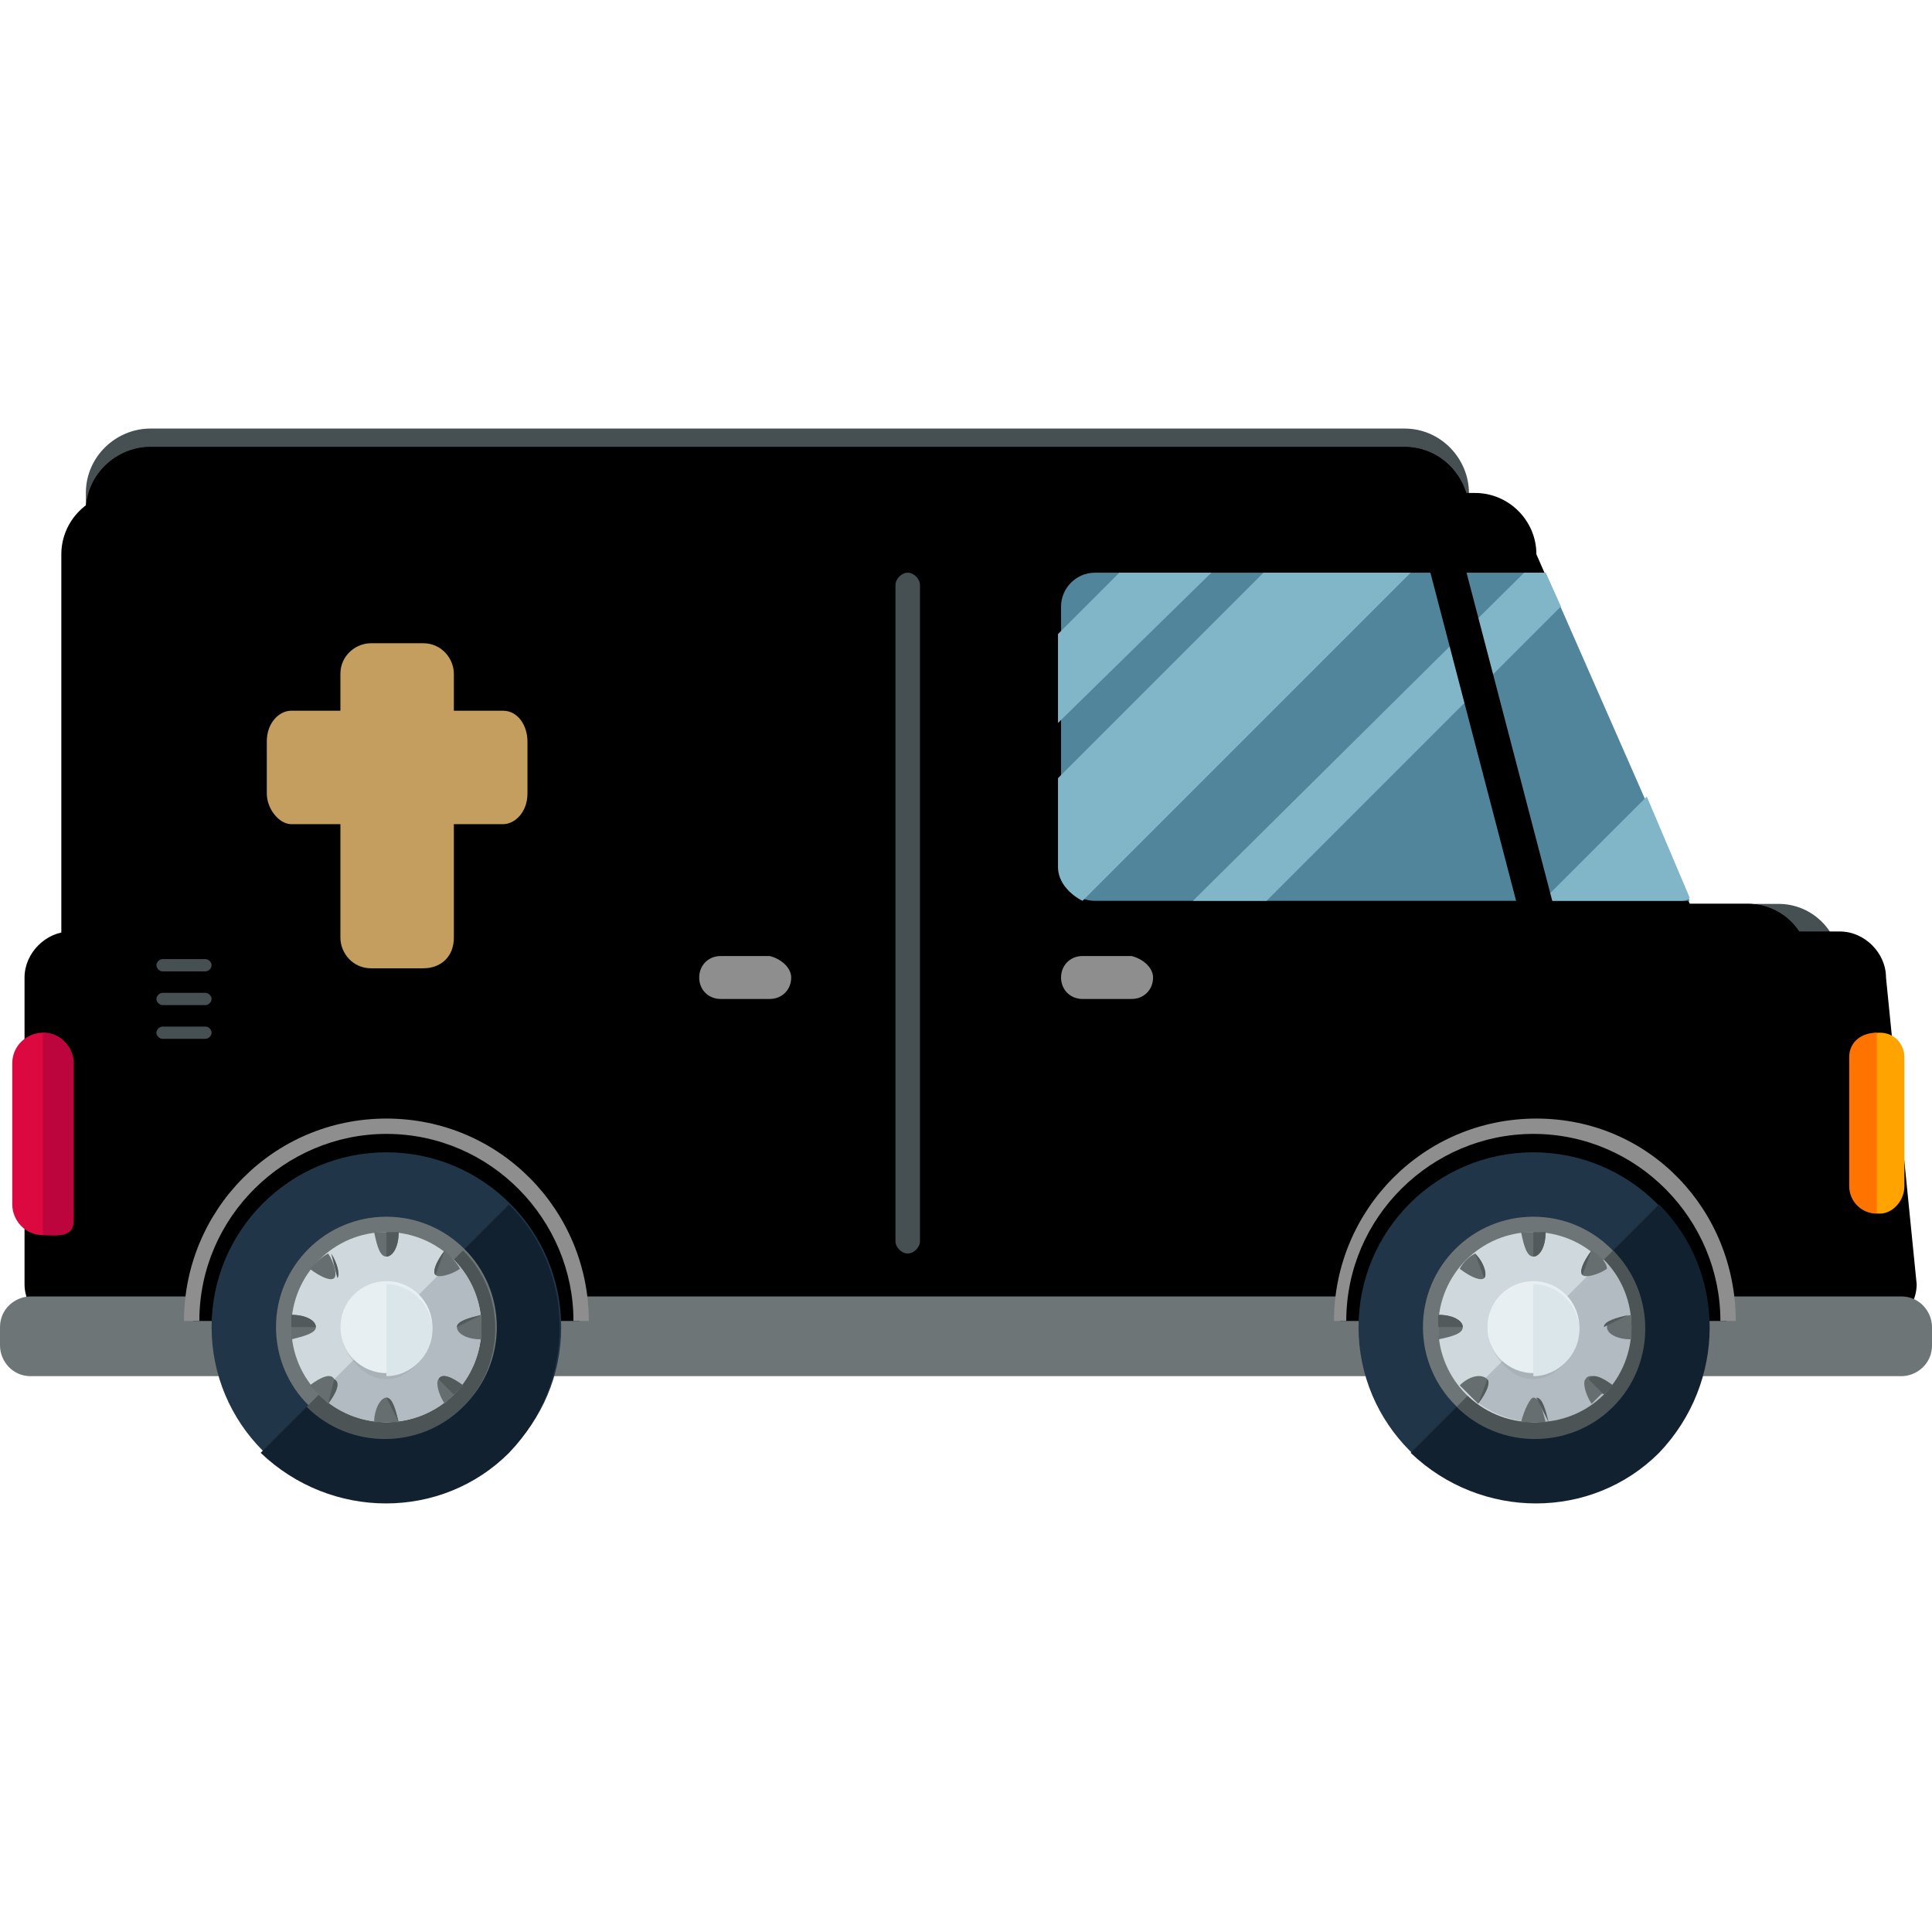 <!DOCTYPE svg PUBLIC "-//W3C//DTD SVG 1.1//EN" "http://www.w3.org/Graphics/SVG/1.1/DTD/svg11.dtd">
<!-- Uploaded to: SVG Repo, www.svgrepo.com, Transformed by: SVG Repo Mixer Tools -->
<svg height="800px" width="800px" version="1.1" id="Layer_1" xmlns="http://www.w3.org/2000/svg" xmlns:xlink="http://www.w3.org/1999/xlink" viewBox="0 0 504 504" xml:space="preserve" fill="#000000">
<g id="SVGRepo_bgCarrier" stroke-width="0"/>
<g id="SVGRepo_tracerCarrier" stroke-linecap="round" stroke-linejoin="round"/>
<g id="SVGRepo_iconCarrier"> <g> <path style="fill:#464F51;" d="M480,262.2c0,8.8-7.2,16-16,16h-44c-8.8,0-16-7.2-16-16v-10.4c0-8.8,7.2-16,16-16h44 c8.8,0,16,7.2,16,16V262.2z"/> <path style="fill:#464F51;" d="M383.2,156.6c0,9.6-8,16.8-16.8,16.8H39.2c-9.6,0-16.8-8-16.8-16.8v-28c0-9.6,8-16.8,16.8-16.8 h327.2c9.6,0,16.8,8,16.8,16.8V156.6z"/> </g> <path id="SVGCleanerId_0" d="M383.2,161.4c0,9.6-8,16.8-16.8,16.8H39.2c-9.6,0-16.8-8-16.8-16.8v-28c0-9.6,8-16.8,16.8-16.8h327.2 c9.6,0,16.8,8,16.8,16.8V161.4z"/> <g> <path id="SVGCleanerId_0_1_" d="M383.2,161.4c0,9.6-8,16.8-16.8,16.8H39.2c-9.6,0-16.8-8-16.8-16.8v-28c0-9.6,8-16.8,16.8-16.8 h327.2c9.6,0,16.8,8,16.8,16.8V161.4z"/> </g> <path d="M500,335c0,6.4-5.6,12-12,12H18.4c-6.4,0-12-5.6-12-12v-80c0-6.4,5.6-12,12-12H480c6.4,0,12,5.6,12,12L500,335z"/> <path style="fill:#6E7577;" d="M504,351c0,4.8-4,8-8,8H8c-4.8,0-8-4-8-8v-4.8c0-4.8,4-8,8-8h488c4.8,0,8,4,8,8V351z"/> <path d="M50.4,344.6c0-28,22.4-50.4,50.4-50.4s50.4,22.4,50.4,50.4"/> <path style="fill:#8E8E8E;" d="M153.6,344.6h-4c0-26.4-21.6-48.8-48.8-48.8c-26.4,0-48.8,21.6-48.8,48.8h-4 c0-28.8,23.2-52.8,52.8-52.8S153.6,315.8,153.6,344.6z"/> <circle style="fill:#203547;" cx="100.8" cy="346.2" r="45.6"/> <path style="fill:#122130;" d="M132.8,314.2c17.6,17.6,17.6,46.4,0,64.8c-17.6,17.6-46.4,17.6-64.8,0"/> <circle style="fill:#6E7577;" cx="100.8" cy="346.2" r="28.8"/> <path style="fill:#4C5456;" d="M120.8,326.2c11.2,11.2,11.2,29.6,0,40.8c-11.2,11.2-29.6,11.2-40.8,0"/> <circle style="fill:#CED8DD;" cx="100.8" cy="346.2" r="24.8"/> <path style="fill:#B2BBC1;" d="M118.4,328.6c9.6,9.6,9.6,25.6,0,35.2s-25.6,9.6-35.2,0"/> <path style="opacity:0.2;fill:#888F91;enable-background:new ;" d="M112.8,346.2c0,6.4-5.6,13.6-12,13.6s-12-7.2-12-13.6 s5.6-12,12-12C107.2,335,112.8,339.8,112.8,346.2z"/> <circle style="fill:#E7EFF2;" cx="100.8" cy="346.2" r="12"/> <path style="fill:#DAE6EA;" d="M100.8,335c6.4,0,12,5.6,12,12s-5.6,12-12,12"/> <path style="fill:#666E70;" d="M100.8,321.4c-0.8,0-2.4,0-3.2,0c0.8,4,1.6,6.4,3.2,6.4s3.2-2.4,3.2-6.4 C103.2,321.4,102.4,321.4,100.8,321.4z"/> <path style="fill:#535A5B;" d="M100.8,327.8c1.6,0,3.2-2.4,3.2-6.4c-0.8,0-2.4,0-3.2,0"/> <path style="fill:#666E70;" d="M97.6,371c2.4,0,4.8,0,6.4,0c-0.8-3.2-1.6-6.4-3.2-6.4C99.2,364.6,97.6,367.8,97.6,371z"/> <path style="fill:#535A5B;" d="M104,371c-0.8-3.2-1.6-6.4-3.2-6.4"/> <path style="fill:#666E70;" d="M80.8,331c3.2,2.4,5.6,3.2,6.4,2.4c0.8-0.8,0-4-1.6-6.4C84,327.8,82.4,329.4,80.8,331z"/> <path style="fill:#535A5B;" d="M88,333.4c0.8-0.8,0-4-1.6-6.4"/> <path style="fill:#666E70;" d="M120.8,361.4c-3.2-2.4-5.6-3.2-6.4-1.6c-0.8,0.8,0,4,1.6,6.4c0.8-0.8,1.6-1.6,2.4-2.4 C119.2,363,120,362.2,120.8,361.4z"/> <path style="fill:#535A5B;" d="M118.4,363.8c0.8-0.8,1.6-1.6,2.4-2.4c-3.2-2.4-5.6-3.2-6.4-1.6"/> <path style="fill:#666E70;" d="M76,349.4c3.2-0.8,6.4-1.6,6.4-3.2S80,343,76,343c0,0.8,0,2.4,0,3.2C76,347.8,76,348.6,76,349.4z"/> <path style="fill:#535A5B;" d="M82.4,346.2c0-1.6-2.4-3.2-6.4-3.2c0,0.8,0,2.4,0,3.2"/> <path style="fill:#666E70;" d="M119.2,346.2c0,1.6,2.4,3.2,6.4,3.2c0-2.4,0-4.8,0-6.4C122.4,343.8,119.2,344.6,119.2,346.2z"/> <path style="fill:#535A5B;" d="M125.6,343c-3.2,0.8-6.4,1.6-6.4,3.2"/> <path style="fill:#666E70;" d="M80.8,361.4c1.6,1.6,3.2,3.2,4.8,4.8c2.4-3.2,3.2-5.6,1.6-6.4C86.4,358.2,84,359,80.8,361.4z"/> <path style="fill:#535A5B;" d="M85.6,366.2c2.4-3.2,3.2-5.6,1.6-6.4"/> <path style="fill:#666E70;" d="M116,326.2c-2.4,3.2-3.2,5.6-2.4,6.4c0.8,0.8,4,0,6.4-1.6C119.2,329.4,117.6,327.8,116,326.2z"/> <path style="fill:#535A5B;" d="M116,326.2c-2.4,3.2-3.2,5.6-2.4,6.4"/> <path d="M349.6,344.6c0-28,22.4-50.4,50.4-50.4s50.4,22.4,50.4,50.4"/> <path style="fill:#8E8E8E;" d="M452.8,344.6h-4c0-26.4-21.6-48.8-48.8-48.8c-26.4,0-48.8,21.6-48.8,48.8H348 c0-28.8,23.2-52.8,52.8-52.8S452.8,315.8,452.8,344.6z"/> <circle style="fill:#203547;" cx="400" cy="346.2" r="45.6"/> <path style="fill:#122130;" d="M432.8,314.2c17.6,17.6,17.6,46.4,0,64.8c-17.6,17.6-46.4,17.6-64.8,0"/> <circle style="fill:#6E7577;" cx="400" cy="346.2" r="28.8"/> <path style="fill:#4C5456;" d="M420.8,326.2c11.2,11.2,11.2,29.6,0,40.8c-11.2,11.2-29.6,11.2-40.8,0"/> <circle style="fill:#CED8DD;" cx="400" cy="346.2" r="24.8"/> <path style="fill:#B2BBC1;" d="M418.4,328.6c9.6,9.6,9.6,25.6,0,35.2s-25.6,9.6-35.2,0"/> <path style="opacity:0.2;fill:#888F91;enable-background:new ;" d="M412,346.2c0,6.4-5.6,13.6-12,13.6s-12-7.2-12-13.6 s5.6-12,12-12S412,339.8,412,346.2z"/> <circle style="fill:#E7EFF2;" cx="400" cy="346.2" r="12"/> <path style="fill:#DAE6EA;" d="M400,335c6.4,0,12,5.6,12,12s-5.6,12-12,12"/> <path style="fill:#666E70;" d="M400,321.4c-0.8,0-2.4,0-3.2,0c0.8,4,1.6,6.4,3.2,6.4s3.2-2.4,3.2-6.4 C402.4,321.4,401.6,321.4,400,321.4z"/> <path style="fill:#535A5B;" d="M400,327.8c1.6,0,3.2-2.4,3.2-6.4c-0.8,0-2.4,0-3.2,0"/> <path style="fill:#666E70;" d="M396.8,371c2.4,0,4.8,0,6.4,0c-0.8-3.2-1.6-6.4-3.2-6.4C399.2,364.6,397.6,367.8,396.8,371z"/> <path style="fill:#535A5B;" d="M404,371c-0.8-3.2-1.6-6.4-3.2-6.4"/> <path style="fill:#666E70;" d="M380.8,331c3.2,2.4,5.6,3.2,6.4,2.4c0.8-0.8,0-4-2.4-6.4C383.2,327.8,381.6,329.4,380.8,331z"/> <path style="fill:#535A5B;" d="M387.2,333.4c0.8-0.8,0-4-2.4-6.4"/> <path style="fill:#666E70;" d="M420,361.4c-3.2-2.4-5.6-3.2-6.4-1.6c-0.8,0.8,0,4,1.6,6.4c0.8-0.8,1.6-1.6,2.4-2.4 C419.2,363,419.2,362.2,420,361.4z"/> <path style="fill:#535A5B;" d="M418.4,363.8c0.8-0.8,1.6-1.6,2.4-2.4c-3.2-2.4-5.6-3.2-6.4-1.6"/> <path style="fill:#666E70;" d="M375.2,349.4c4-0.8,6.4-1.6,6.4-3.2s-2.4-3.2-6.4-3.2c0,0.8,0,2.4,0,3.2 C375.2,347.8,375.2,348.6,375.2,349.4z"/> <path style="fill:#535A5B;" d="M381.6,346.2c0-1.6-2.4-3.2-6.4-3.2c0,0.8,0,2.4,0,3.2"/> <path style="fill:#666E70;" d="M419.2,346.2c0,1.6,2.4,3.2,6.4,3.2c0-2.4,0-4.8,0-6.4C421.6,343.8,419.2,344.6,419.2,346.2z"/> <path style="fill:#535A5B;" d="M424.8,343c-3.2,0.8-6.4,1.6-6.4,3.2"/> <path style="fill:#666E70;" d="M380.8,361.4c1.6,1.6,3.2,3.2,4.8,4.8c2.4-3.2,3.2-5.6,2.4-6.4C386.4,358.2,383.2,359,380.8,361.4z"/> <path style="fill:#535A5B;" d="M385.6,366.2c2.4-3.2,3.2-5.6,2.4-6.4"/> <path style="fill:#666E70;" d="M415.2,326.2c-2.4,3.2-3.2,5.6-2.4,6.4c0.8,0.8,4,0,6.4-1.6C419.2,329.4,417.6,327.8,415.2,326.2z"/> <path style="fill:#535A5B;" d="M415.2,326.2c-2.4,3.2-3.2,5.6-2.4,6.4"/> <path d="M449.6,255.8c0,8.8-7.2,16-16,16H32c-8.8,0-16-7.2-16-16V144.6c0-8.8,7.2-16,16-16h352.8c8.8,0,16,7.2,16,16L449.6,255.8z"/> <path id="SVGCleanerId_1" d="M472,263c0,8.8-7.2,16-16,16h-44c-8.8,0-16-7.2-16-16v-11.2c0-8.8,7.2-16,16-16h44c8.8,0,16,7.2,16,16 V263z"/> <g> <path id="SVGCleanerId_1_1_" d="M472,263c0,8.8-7.2,16-16,16h-44c-8.8,0-16-7.2-16-16v-11.2c0-8.8,7.2-16,16-16h44 c8.8,0,16,7.2,16,16V263z"/> </g> <path style="fill:#DB0940;" d="M19.2,318.2c0,4.8-4,4-8,4l0,0c-4.8,0-8-4-8-8v-36.8c0-4.8,4-8,8-8l0,0c4.8,0,8,4,8,8V318.2z"/> <path style="fill:#BC043D;" d="M11.2,269.4L11.2,269.4c4.8,0,8,4,8,8v40.8c0,4.8-4,4-8,4l0,0"/> <path style="fill:#51859B;" d="M440.8,235l-37.6-85.6H285.6c-4.8,0-8.8,4-8.8,8.8v68c0,4.8,4,8.8,8.8,8.8h152.8 C438.4,235,440,235,440.8,235z"/> <g> <path style="fill:#81B6C9;" d="M329.6,149.4L276,203v23.2c0,4,3.2,7.2,6.4,8.8l85.6-85.6H329.6z"/> <polygon style="fill:#81B6C9;" points="316,149.4 292,149.4 276,165.4 276,188.6 "/> <path style="fill:#81B6C9;" d="M402.4,235h36c0.8,0,1.6,0,2.4-0.8l-11.2-26.4L402.4,235z"/> <polygon style="fill:#81B6C9;" points="407.2,158.2 403.2,149.4 397.6,149.4 311.2,235 330.4,235 "/> </g> <path d="M406.4,240.6c0.8,2.4-0.8,4.8-3.2,5.6l0,0c-2.4,0.8-4.8-0.8-5.6-3.2l-28-107.2c-0.8-2.4,0.8-4.8,3.2-5.6l0,0 c2.4-0.8,4.8,0.8,5.6,3.2L406.4,240.6z"/> <g> <path style="fill:#8E8E8E;" d="M300.8,255c0,3.2-2.4,5.6-5.6,5.6h-12.8c-3.2,0-5.6-2.4-5.6-5.6l0,0c0-3.2,2.4-5.6,5.6-5.6h12.8 C298.4,250.2,300.8,252.6,300.8,255L300.8,255z"/> <path style="fill:#8E8E8E;" d="M206.4,255c0,3.2-2.4,5.6-5.6,5.6H188c-3.2,0-5.6-2.4-5.6-5.6l0,0c0-3.2,2.4-5.6,5.6-5.6h12.8 C204,250.2,206.4,252.6,206.4,255L206.4,255z"/> </g> <g> <path style="fill:#464F51;" d="M240,323.8c0,1.6-1.6,3.2-3.2,3.2l0,0c-1.6,0-3.2-1.6-3.2-3.2V152.6c0-1.6,1.6-3.2,3.2-3.2l0,0 c1.6,0,3.2,1.6,3.2,3.2V323.8z"/> <path style="fill:#464F51;" d="M55.2,251.8c0,0.8-0.8,1.6-1.6,1.6H42.4c-0.8,0-1.6-0.8-1.6-1.6l0,0c0-0.8,0.8-1.6,1.6-1.6h11.2 C54.4,250.2,55.2,251,55.2,251.8L55.2,251.8z"/> <path style="fill:#464F51;" d="M55.2,260.6c0,0.8-0.8,1.6-1.6,1.6H42.4c-0.8,0-1.6-0.8-1.6-1.6l0,0c0-0.8,0.8-1.6,1.6-1.6h11.2 C54.4,259,55.2,259.8,55.2,260.6L55.2,260.6z"/> <path style="fill:#464F51;" d="M55.2,269.4c0,0.8-0.8,1.6-1.6,1.6H42.4c-0.8,0-1.6-0.8-1.6-1.6l0,0c0-0.8,0.8-1.6,1.6-1.6h11.2 C54.4,267.8,55.2,268.6,55.2,269.4L55.2,269.4z"/> </g> <path style="fill:#FFA300;" d="M496.8,309.4c0,4-3.2,7.2-6.4,7.2l0,0c-4,0-7.2-3.2-7.2-7.2v-33.6c0-4,3.2-6.4,7.2-6.4l0,0 c4,0,6.4,3.2,6.4,6.4V309.4z"/> <path style="fill:#FF7300;" d="M489.6,316.6L489.6,316.6c-4,0-7.2-3.2-7.2-7.2v-33.6c0-4,3.2-6.4,7.2-6.4l0,0"/> <path style="fill:#c49e5e;" d="M131.2,185.4h-12.8v-9.6c0-4-3.2-8-8-8H96.8c-4,0-8,3.2-8,8v9.6H76c-3.2,0-6.4,3.2-6.4,8V207 c0,4,3.2,8,6.4,8h12.8v29.6c0,4,3.2,8,8,8h13.6c4.8,0,8-3.2,8-8V215h12.8c3.2,0,6.4-3.2,6.4-8v-13.6 C137.6,189.4,135.2,185.4,131.2,185.4z"/> </g>
</svg>